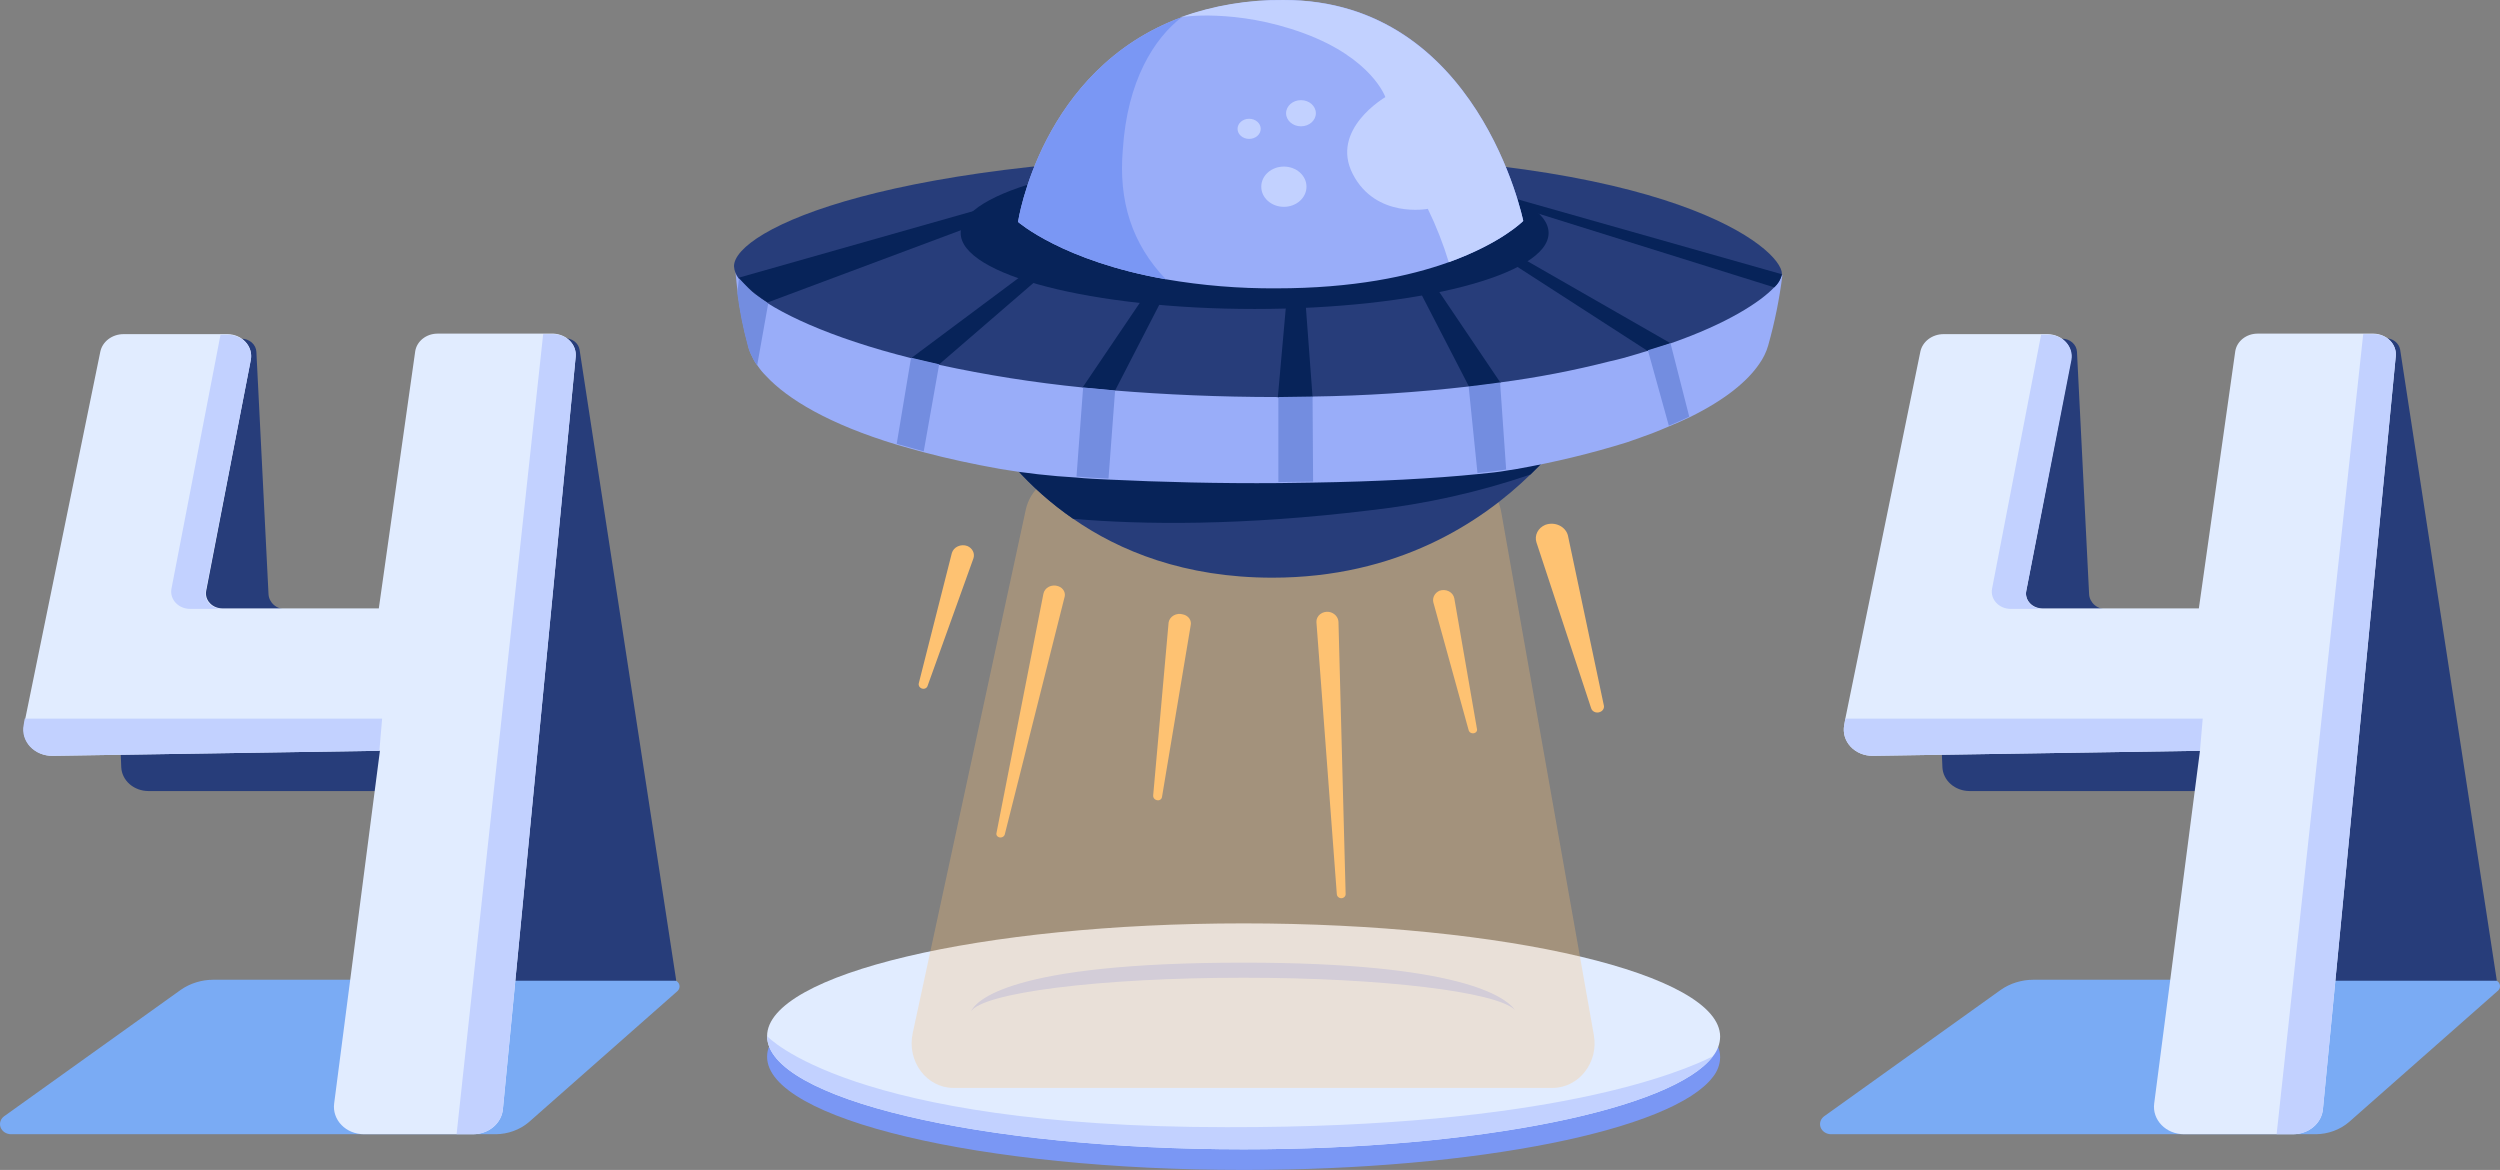 <svg width="203" height="95" viewBox="0 0 203 95" fill="none" xmlns="http://www.w3.org/2000/svg">
<rect x="0" y="0" width="203" height="95" fill="#808080" stroke="none"/>
<g clip-path="url(#clip0_141_533)">
<path d="M62.288 85.807C62.288 80.781 79.62 76.654 100.982 76.654C122.344 76.654 139.675 80.781 139.675 85.847C139.668 86.421 139.464 86.978 139.093 87.441C135.868 91.731 120.015 95 100.982 95C79.62 95 62.288 90.873 62.288 85.807Z" fill="#7A97F4"/>
<path d="M54.586 79.555H17.325C16.37 79.557 15.442 79.844 14.683 80.372L0.352 90.628C0.204 90.732 0.094 90.875 0.04 91.038C-0.015 91.202 -0.013 91.376 0.046 91.538C0.105 91.7 0.218 91.841 0.37 91.942C0.521 92.042 0.702 92.097 0.89 92.099H40.255C41.253 92.09 42.212 91.74 42.942 91.118L54.989 80.495C55.076 80.421 55.138 80.325 55.164 80.218C55.191 80.112 55.182 80.001 55.139 79.899C55.095 79.798 55.019 79.711 54.92 79.649C54.822 79.588 54.705 79.555 54.586 79.555Z" fill="#7AABF4"/>
<path d="M202.417 79.555H165.112C164.157 79.557 163.23 79.844 162.47 80.372L148.139 90.628C147.991 90.732 147.881 90.875 147.827 91.038C147.772 91.202 147.774 91.376 147.833 91.538C147.892 91.7 148.005 91.841 148.157 91.942C148.308 92.042 148.49 92.097 148.677 92.099H188.042C189.04 92.09 189.999 91.74 190.729 91.118L202.776 80.495C202.871 80.428 202.941 80.335 202.976 80.229C203.011 80.124 203.008 80.011 202.968 79.907C202.928 79.803 202.854 79.713 202.755 79.65C202.656 79.587 202.538 79.553 202.417 79.555Z" fill="#7AABF4"/>
<path d="M62.288 84.131C62.288 79.106 79.62 74.979 100.982 74.979C122.344 74.979 139.675 79.106 139.675 84.172C139.668 84.746 139.464 85.303 139.093 85.766C135.868 90.056 120.015 93.325 100.982 93.325C79.62 93.325 62.288 89.198 62.288 84.131Z" fill="#E1ECFF"/>
<path d="M139.093 85.766C135.868 90.056 120.06 93.325 100.982 93.325C79.62 93.325 62.288 89.198 62.288 84.131C62.288 84.131 69.006 91.527 99.638 91.527C125.971 91.568 136.585 87.032 139.093 85.766Z" fill="#C2D1FF"/>
<path d="M123.015 82.007C121.538 80.536 112.222 79.392 100.982 79.392C89.248 79.392 79.665 80.617 78.814 82.17C79.217 81.271 81.904 78.166 100.982 78.166C118.537 78.166 122.254 80.944 123.015 82.007Z" fill="#C2D1FF"/>
<path d="M54.899 79.555L47.062 28.399C47.019 28.135 46.872 27.895 46.65 27.722C46.428 27.55 46.145 27.456 45.853 27.459H35.284C35.109 27.46 34.938 27.495 34.779 27.561C34.621 27.627 34.48 27.724 34.366 27.843C34.251 27.963 34.166 28.104 34.116 28.256C34.066 28.408 34.052 28.568 34.075 28.726L36.717 48.052C36.742 48.232 36.725 48.414 36.667 48.587C36.609 48.76 36.511 48.92 36.379 49.056C36.248 49.191 36.086 49.299 35.905 49.373C35.723 49.447 35.527 49.484 35.328 49.482H23.237C22.871 49.484 22.519 49.358 22.252 49.13C21.985 48.902 21.825 48.59 21.804 48.257L20.818 28.562C20.803 28.278 20.669 28.01 20.445 27.812C20.22 27.615 19.921 27.503 19.609 27.5H9.712C9.548 27.497 9.386 27.525 9.235 27.582C9.084 27.639 8.947 27.724 8.834 27.831C8.72 27.938 8.632 28.066 8.575 28.206C8.518 28.346 8.494 28.495 8.503 28.644L9.846 62.312C9.873 62.828 10.116 63.314 10.524 63.671C10.932 64.028 11.475 64.229 12.041 64.233H38.956L41.061 79.637H54.899V79.555Z" fill="#273D7A"/>
<path d="M202.731 79.555L194.894 28.399C194.85 28.135 194.704 27.895 194.482 27.722C194.26 27.55 193.976 27.456 193.685 27.459H183.115C182.941 27.46 182.769 27.495 182.611 27.561C182.453 27.627 182.312 27.724 182.197 27.843C182.083 27.963 181.998 28.104 181.948 28.256C181.898 28.408 181.883 28.568 181.906 28.726L184.549 48.052C184.574 48.232 184.557 48.414 184.499 48.587C184.441 48.76 184.343 48.92 184.211 49.056C184.08 49.191 183.918 49.299 183.736 49.373C183.555 49.447 183.359 49.484 183.16 49.482H171.069C170.703 49.484 170.351 49.358 170.084 49.13C169.817 48.902 169.657 48.59 169.636 48.257L168.65 28.562C168.635 28.278 168.501 28.01 168.277 27.812C168.052 27.615 167.753 27.503 167.441 27.5H157.589C157.425 27.497 157.263 27.525 157.112 27.582C156.96 27.639 156.824 27.724 156.71 27.831C156.597 27.938 156.509 28.066 156.452 28.206C156.395 28.346 156.37 28.495 156.379 28.644L157.723 62.312C157.75 62.828 157.993 63.314 158.401 63.671C158.809 64.028 159.352 64.229 159.917 64.233H186.833L188.937 79.637H202.731V79.555Z" fill="#273D7A"/>
<path d="M46.748 28.93L40.837 90.056C40.787 90.611 40.511 91.129 40.063 91.507C39.616 91.885 39.029 92.097 38.418 92.099H29.551C29.206 92.099 28.865 92.032 28.551 91.903C28.236 91.774 27.955 91.585 27.727 91.35C27.498 91.114 27.327 90.837 27.225 90.536C27.122 90.236 27.091 89.919 27.133 89.606L30.85 60.964L4.293 61.373C3.95 61.378 3.61 61.314 3.297 61.185C2.984 61.056 2.707 60.866 2.484 60.628C2.261 60.389 2.099 60.109 2.009 59.807C1.919 59.505 1.904 59.188 1.964 58.88L2.054 58.349L8.144 28.562C8.226 28.161 8.459 27.799 8.803 27.538C9.146 27.277 9.578 27.134 10.025 27.132H18.489C18.767 27.136 19.04 27.195 19.29 27.304C19.54 27.412 19.762 27.569 19.94 27.762C20.119 27.956 20.249 28.183 20.323 28.426C20.398 28.67 20.414 28.925 20.37 29.175L16.743 47.971C16.709 48.148 16.718 48.33 16.77 48.504C16.822 48.678 16.916 48.839 17.044 48.975C17.172 49.112 17.333 49.221 17.513 49.295C17.693 49.368 17.889 49.404 18.086 49.401H30.76L33.716 28.521C33.778 28.127 33.993 27.766 34.321 27.504C34.65 27.241 35.071 27.095 35.507 27.091H44.957C45.207 27.105 45.452 27.163 45.677 27.262C45.902 27.362 46.104 27.501 46.27 27.672C46.437 27.843 46.565 28.041 46.647 28.257C46.728 28.473 46.763 28.702 46.748 28.93Z" fill="#E1ECFF"/>
<path d="M31.029 58.349L30.805 60.964L4.248 61.373C3.905 61.378 3.565 61.314 3.252 61.185C2.939 61.056 2.662 60.866 2.439 60.628C2.216 60.389 2.054 60.109 1.964 59.807C1.875 59.505 1.859 59.188 1.919 58.88L2.009 58.349H31.029Z" fill="#C2D1FF"/>
<path d="M46.748 28.93L40.836 90.056C40.787 90.611 40.511 91.129 40.063 91.507C39.615 91.885 39.028 92.097 38.418 92.099H37.075L44.106 27.132H44.956C45.205 27.137 45.451 27.189 45.677 27.283C45.904 27.378 46.107 27.513 46.274 27.681C46.442 27.849 46.57 28.047 46.651 28.261C46.733 28.476 46.766 28.703 46.748 28.93Z" fill="#C2D1FF"/>
<path d="M16.698 48.011C16.664 48.189 16.673 48.371 16.725 48.545C16.777 48.718 16.871 48.88 16.999 49.016C17.128 49.153 17.288 49.262 17.468 49.336C17.648 49.409 17.844 49.445 18.042 49.441H15.444C15.22 49.443 14.999 49.399 14.795 49.314C14.591 49.229 14.41 49.104 14.265 48.948C14.12 48.792 14.014 48.61 13.955 48.413C13.895 48.215 13.884 48.009 13.922 47.807L17.907 27.173H18.49C18.767 27.177 19.04 27.236 19.29 27.344C19.54 27.453 19.762 27.61 19.941 27.803C20.119 27.997 20.25 28.223 20.324 28.467C20.398 28.711 20.414 28.966 20.371 29.216L16.698 48.011Z" fill="#C2D1FF"/>
<path d="M194.535 28.93L188.623 90.056C188.574 90.611 188.298 91.129 187.85 91.507C187.403 91.885 186.815 92.097 186.205 92.099H177.338C176.993 92.099 176.652 92.032 176.338 91.903C176.023 91.774 175.742 91.585 175.514 91.35C175.285 91.114 175.114 90.837 175.011 90.536C174.909 90.236 174.878 89.919 174.92 89.606L178.637 60.964L152.08 61.373C151.737 61.378 151.397 61.314 151.084 61.185C150.771 61.056 150.493 60.866 150.271 60.628C150.048 60.389 149.886 60.109 149.796 59.807C149.706 59.505 149.691 59.188 149.751 58.88L149.841 58.349L155.931 28.562C156.013 28.161 156.246 27.799 156.589 27.538C156.933 27.277 157.365 27.134 157.812 27.132H166.276C166.553 27.136 166.826 27.195 167.077 27.304C167.327 27.412 167.549 27.569 167.727 27.762C167.905 27.956 168.036 28.183 168.11 28.426C168.185 28.67 168.201 28.925 168.157 29.175L164.53 47.971C164.495 48.148 164.505 48.33 164.557 48.504C164.609 48.678 164.702 48.839 164.831 48.975C164.959 49.112 165.119 49.221 165.3 49.295C165.48 49.368 165.676 49.404 165.873 49.401H178.547L181.503 28.521C181.565 28.127 181.78 27.766 182.108 27.504C182.437 27.241 182.858 27.095 183.294 27.091H192.744C192.996 27.097 193.245 27.151 193.474 27.248C193.703 27.345 193.908 27.484 194.076 27.656C194.244 27.829 194.371 28.031 194.45 28.25C194.529 28.469 194.558 28.7 194.535 28.93Z" fill="#E1ECFF"/>
<path d="M178.861 58.349L178.637 60.964L152.08 61.373C151.737 61.378 151.397 61.314 151.084 61.185C150.771 61.056 150.493 60.866 150.271 60.628C150.048 60.389 149.886 60.109 149.796 59.807C149.706 59.505 149.691 59.188 149.751 58.88L149.841 58.349H178.861Z" fill="#C2D1FF"/>
<path d="M194.535 28.93L188.623 90.056C188.574 90.611 188.298 91.129 187.85 91.507C187.402 91.885 186.815 92.097 186.205 92.099H184.862L191.893 27.132H192.744C192.995 27.13 193.244 27.177 193.474 27.269C193.704 27.361 193.911 27.496 194.08 27.666C194.249 27.835 194.377 28.036 194.455 28.253C194.534 28.471 194.561 28.702 194.535 28.93Z" fill="#C2D1FF"/>
<path d="M164.53 48.011C164.496 48.189 164.505 48.371 164.557 48.545C164.609 48.718 164.703 48.88 164.831 49.016C164.96 49.153 165.12 49.262 165.3 49.336C165.48 49.409 165.676 49.445 165.874 49.441H163.276C163.052 49.443 162.83 49.399 162.627 49.314C162.423 49.229 162.242 49.104 162.097 48.948C161.952 48.792 161.846 48.61 161.787 48.413C161.727 48.215 161.716 48.009 161.754 47.807L165.739 27.173H166.322C166.599 27.177 166.872 27.236 167.122 27.344C167.372 27.453 167.594 27.61 167.772 27.803C167.951 27.997 168.081 28.223 168.156 28.467C168.23 28.711 168.246 28.966 168.202 29.216L164.53 48.011Z" fill="#C2D1FF"/>
<path opacity="0.28" d="M83.292 41.391L74.112 83.885C73.619 86.173 75.231 88.339 77.426 88.339H126.061C128.211 88.339 129.823 86.255 129.42 84.048L121.896 41.554C121.583 39.838 120.194 38.612 118.537 38.612H86.651C85.039 38.572 83.651 39.757 83.292 41.391Z" fill="#FEC272"/>
<path d="M124.762 44.048L129.195 57.491C129.213 57.559 129.246 57.622 129.294 57.677C129.341 57.732 129.401 57.776 129.469 57.807C129.538 57.839 129.613 57.856 129.689 57.858C129.766 57.859 129.842 57.846 129.912 57.818C130.032 57.775 130.131 57.693 130.189 57.587C130.247 57.481 130.26 57.36 130.225 57.246L127.314 43.476C127.268 43.302 127.182 43.14 127.06 42.999C126.939 42.859 126.786 42.744 126.612 42.663C126.438 42.581 126.246 42.535 126.05 42.527C125.855 42.52 125.659 42.551 125.478 42.618C125.19 42.737 124.958 42.948 124.826 43.211C124.695 43.474 124.672 43.771 124.762 44.048Z" fill="#FEC272"/>
<path d="M116.387 48.91L119.253 59.288C119.263 59.332 119.284 59.373 119.312 59.409C119.341 59.446 119.377 59.476 119.419 59.499C119.461 59.522 119.508 59.537 119.556 59.543C119.605 59.549 119.654 59.546 119.701 59.533C119.743 59.523 119.781 59.506 119.815 59.482C119.849 59.458 119.878 59.427 119.899 59.393C119.919 59.359 119.933 59.321 119.937 59.282C119.942 59.243 119.937 59.203 119.925 59.166L118.089 48.583C118.066 48.464 118.015 48.35 117.938 48.252C117.861 48.153 117.761 48.071 117.645 48.012C117.529 47.954 117.4 47.919 117.268 47.912C117.135 47.905 117.002 47.925 116.88 47.97C116.695 48.055 116.546 48.193 116.457 48.363C116.368 48.533 116.343 48.726 116.387 48.91Z" fill="#FEC272"/>
<path d="M79.037 45.356L75.32 55.693C75.307 55.739 75.282 55.781 75.249 55.817C75.216 55.853 75.174 55.882 75.127 55.901C75.079 55.921 75.028 55.931 74.977 55.93C74.925 55.929 74.874 55.918 74.827 55.897C74.744 55.864 74.676 55.804 74.635 55.73C74.594 55.655 74.583 55.57 74.603 55.489L77.29 44.906C77.325 44.789 77.386 44.681 77.469 44.587C77.553 44.493 77.658 44.417 77.776 44.363C77.895 44.309 78.025 44.278 78.157 44.273C78.29 44.268 78.421 44.289 78.544 44.334C78.75 44.419 78.914 44.571 79.005 44.759C79.096 44.947 79.107 45.16 79.037 45.356Z" fill="#FEC272"/>
<path d="M86.427 48.542L81.59 67.746C81.579 67.79 81.559 67.831 81.531 67.867C81.502 67.904 81.466 67.934 81.424 67.957C81.382 67.98 81.335 67.995 81.287 68.001C81.238 68.007 81.189 68.004 81.142 67.991C81.1 67.981 81.061 67.964 81.028 67.939C80.993 67.915 80.965 67.885 80.944 67.851C80.923 67.817 80.91 67.779 80.906 67.74C80.901 67.701 80.906 67.661 80.918 67.624L84.725 48.215C84.747 48.096 84.799 47.983 84.876 47.884C84.952 47.785 85.052 47.703 85.168 47.645C85.284 47.586 85.413 47.552 85.546 47.544C85.678 47.537 85.811 47.557 85.934 47.602C86.134 47.669 86.298 47.805 86.39 47.981C86.482 48.156 86.495 48.358 86.427 48.542Z" fill="#FEC272"/>
<path d="M96.682 50.788L94.353 64.721C94.347 64.767 94.329 64.811 94.302 64.849C94.275 64.888 94.238 64.92 94.195 64.943C94.151 64.967 94.103 64.981 94.053 64.985C94.003 64.989 93.952 64.983 93.905 64.966C93.822 64.942 93.75 64.892 93.701 64.825C93.653 64.758 93.63 64.679 93.637 64.599L94.891 50.543C94.91 50.426 94.957 50.314 95.029 50.215C95.101 50.116 95.196 50.032 95.307 49.97C95.418 49.908 95.542 49.868 95.671 49.854C95.8 49.84 95.931 49.852 96.055 49.889C96.161 49.911 96.261 49.951 96.35 50.008C96.439 50.065 96.515 50.137 96.573 50.22C96.631 50.304 96.671 50.397 96.689 50.494C96.708 50.592 96.706 50.692 96.682 50.788Z" fill="#FEC272"/>
<path d="M108.684 50.504L109.266 72.609C109.265 72.655 109.254 72.701 109.233 72.743C109.212 72.785 109.181 72.823 109.144 72.853C109.106 72.884 109.061 72.907 109.013 72.921C108.965 72.936 108.914 72.941 108.863 72.936C108.778 72.922 108.7 72.882 108.643 72.823C108.586 72.763 108.553 72.688 108.55 72.609L106.893 50.504C106.889 50.385 106.914 50.267 106.967 50.158C107.019 50.048 107.098 49.952 107.196 49.873C107.295 49.795 107.411 49.738 107.537 49.706C107.662 49.673 107.794 49.667 107.923 49.687C108.132 49.725 108.321 49.826 108.459 49.975C108.597 50.123 108.677 50.309 108.684 50.504Z" fill="#FEC272"/>
<path d="M62.154 30.442C61.703 29.96 61.326 29.424 61.034 28.848L60.004 22.556L62.378 24.558L62.154 30.442Z" fill="#738DE0"/>
<path d="M128.972 32.566C127.714 34.744 126.132 36.752 124.269 38.532C120.239 42.455 113.432 46.908 103.31 46.908C96.19 46.908 90.905 44.743 87.144 42.128C83.603 39.684 80.773 36.485 78.903 32.812L128.972 32.566Z" fill="#273D7A"/>
<path d="M128.972 32.566C127.714 34.744 126.132 36.752 124.269 38.532C120.081 39.963 115.721 40.937 111.282 41.433C100.892 42.7 92.786 42.618 87.144 42.128C83.603 39.684 80.773 36.485 78.903 32.812L128.972 32.566Z" fill="#072359"/>
<path d="M144.736 22.311C144.496 24.254 144.107 26.179 143.571 28.072C143.419 28.594 143.177 29.09 142.855 29.543C141.914 30.932 140.123 32.444 137.212 33.874C136.719 34.119 136.137 34.364 135.555 34.609C135.107 34.814 134.659 34.977 134.167 35.181C133.495 35.427 132.823 35.672 132.107 35.917C129.179 36.827 126.187 37.55 123.15 38.083C122.881 38.123 122.657 38.164 122.388 38.205C121.717 38.328 120.911 38.409 120.06 38.491C116.477 38.859 111.73 39.104 106.669 39.186C105.729 39.186 104.788 39.227 103.848 39.227C99.056 39.267 94.219 39.145 90.01 38.941C89.114 38.9 88.218 38.859 87.412 38.777C85.339 38.657 83.275 38.425 81.232 38.083C78.948 37.674 76.888 37.224 75.052 36.734C74.29 36.53 73.574 36.326 72.857 36.121C67.304 34.446 63.945 32.403 62.199 30.523C61.947 30.271 61.722 29.998 61.527 29.706C61.343 29.465 61.193 29.205 61.079 28.93C60.935 28.672 60.83 28.397 60.766 28.113C60.384 26.714 60.099 25.295 59.915 23.863C59.736 22.515 59.691 21.616 59.691 21.616L102.236 24.517L144.78 22.352L144.736 22.311Z" fill="#99ADF9"/>
<path d="M144.691 22.229C144.614 22.648 144.394 23.034 144.064 23.332C142.944 24.517 140.257 26.274 135.689 27.868C135.107 28.072 134.48 28.276 133.808 28.48C133.495 28.562 133.181 28.685 132.868 28.767C132.196 28.971 131.48 29.175 130.718 29.339C127.792 30.087 124.815 30.66 121.806 31.055C121 31.177 120.149 31.3 119.254 31.382C115.049 31.867 110.818 32.14 106.58 32.199C105.684 32.199 104.744 32.24 103.803 32.24H103.758C98.966 32.24 94.533 32.035 90.547 31.709C89.651 31.627 88.756 31.545 87.905 31.463C83.986 31.07 80.097 30.456 76.261 29.625C75.5 29.461 74.738 29.257 74.022 29.093C67.349 27.418 62.96 25.334 60.945 23.618C60.592 23.324 60.277 22.995 60.004 22.638C59.76 22.342 59.62 21.986 59.601 21.616C59.601 18.715 72.141 12.545 103.982 12.545C135.824 12.504 144.691 20.227 144.691 22.229Z" fill="#273D7A"/>
<path d="M85.621 15.855L62.333 24.558C61.444 23.994 60.646 23.32 59.96 22.556L84.859 15.487L85.621 15.855Z" fill="#072359"/>
<path d="M144.691 22.27C144.601 22.673 144.383 23.042 144.064 23.332L120.149 15.855L120.911 15.528L144.691 22.27Z" fill="#072359"/>
<path d="M89.562 18.102L76.261 29.584C75.5 29.42 74.738 29.216 74.022 29.053L88.756 18.061L89.562 18.102Z" fill="#072359"/>
<path d="M96.862 19.451L90.547 31.708C89.651 31.627 88.756 31.545 87.905 31.463L96.055 19.41L96.862 19.451Z" fill="#072359"/>
<path d="M121.851 31.096C121.045 31.218 120.149 31.341 119.298 31.422L113.118 19.451L113.969 19.41L121.851 31.096Z" fill="#072359"/>
<path d="M106.58 32.24C105.684 32.24 104.744 32.281 103.803 32.281H103.758L104.833 20.227L105.684 20.186L106.58 32.24Z" fill="#072359"/>
<path d="M135.644 27.868C135.062 28.072 134.435 28.276 133.764 28.48L117.686 18.102L118.537 18.061L135.644 27.868Z" fill="#072359"/>
<path d="M106.624 39.104C105.684 39.104 104.744 39.145 103.803 39.145V32.24L106.58 32.199L106.624 39.104Z" fill="#738DE0"/>
<path d="M122.299 38.123C121.582 38.246 120.821 38.328 119.97 38.409L119.254 31.382L121.806 31.055L122.299 38.123Z" fill="#738DE0"/>
<path d="M137.167 33.833C136.675 34.078 136.092 34.324 135.51 34.569L133.808 28.44L135.644 27.868L137.167 33.833Z" fill="#738DE0"/>
<path d="M90.547 31.708L90.01 38.859C89.114 38.818 88.218 38.777 87.412 38.695L87.95 31.463L90.547 31.708Z" fill="#738DE0"/>
<path d="M76.261 29.584L75.007 36.653C74.246 36.448 73.529 36.244 72.813 36.04L73.977 29.053L76.261 29.584Z" fill="#738DE0"/>
<path d="M62.378 24.64L61.482 29.666C61.298 29.425 61.148 29.164 61.034 28.889C60.891 28.631 60.785 28.356 60.721 28.072C60.339 26.673 60.055 25.254 59.87 23.823L60.004 22.597C60.004 22.597 60.766 23.414 61.079 23.7C61.348 23.945 62.378 24.64 62.378 24.64Z" fill="#738DE0"/>
<path d="M101.877 25.089C115.06 25.089 125.747 22.327 125.747 18.919C125.747 15.512 115.06 12.75 101.877 12.75C88.694 12.75 78.007 15.512 78.007 18.919C78.007 22.327 88.694 25.089 101.877 25.089Z" fill="#072359"/>
<path d="M123.687 17.939C123.687 17.939 121.941 19.737 117.641 21.289C114.462 22.433 109.894 23.414 103.624 23.414C100.619 23.432 97.62 23.186 94.667 22.678C86.293 21.207 82.665 18.02 82.665 18.02C82.665 18.02 84.501 5.599 95.966 1.391C98.619 0.443 101.447 -0.029 104.296 0.001C120.06 0.001 123.687 17.939 123.687 17.939Z" fill="#99ADF9"/>
<path d="M94.667 22.678C86.293 21.207 82.665 18.02 82.665 18.02C82.665 18.02 84.501 5.599 95.966 1.391C93.727 3.107 91.532 6.539 91.174 12.137C90.816 16.304 91.891 19.777 94.667 22.678Z" fill="#7A97F4"/>
<path d="M123.687 17.939C123.687 17.939 121.941 19.737 117.641 21.289C117.193 19.809 116.624 18.361 115.94 16.958C115.94 16.958 111.73 17.775 109.849 14.139C107.968 10.502 112.491 7.887 112.491 7.887C112.491 7.887 111.416 4.741 105.863 2.698C100.31 0.655 95.876 1.391 95.876 1.391C98.529 0.443 101.357 -0.029 104.206 0.001C120.06 0.001 123.687 17.939 123.687 17.939Z" fill="#C2D1FF"/>
<path d="M105.639 10.257C106.307 10.257 106.848 9.782 106.848 9.195C106.848 8.608 106.307 8.132 105.639 8.132C104.971 8.132 104.43 8.608 104.43 9.195C104.43 9.782 104.971 10.257 105.639 10.257Z" fill="#C2D1FF"/>
<path d="M101.43 11.279C101.949 11.279 102.37 10.913 102.37 10.461C102.37 10.01 101.949 9.644 101.43 9.644C100.91 9.644 100.489 10.01 100.489 10.461C100.489 10.913 100.91 11.279 101.43 11.279Z" fill="#C2D1FF"/>
<path d="M104.251 16.795C105.265 16.795 106.087 16.063 106.087 15.16C106.087 14.258 105.265 13.526 104.251 13.526C103.237 13.526 102.415 14.258 102.415 15.16C102.415 16.063 103.237 16.795 104.251 16.795Z" fill="#C2D1FF"/>
</g>
<defs>
<clipPath id="clip0_141_533">
<rect width="203" height="95" fill="white"/>
</clipPath>
</defs>
</svg>
